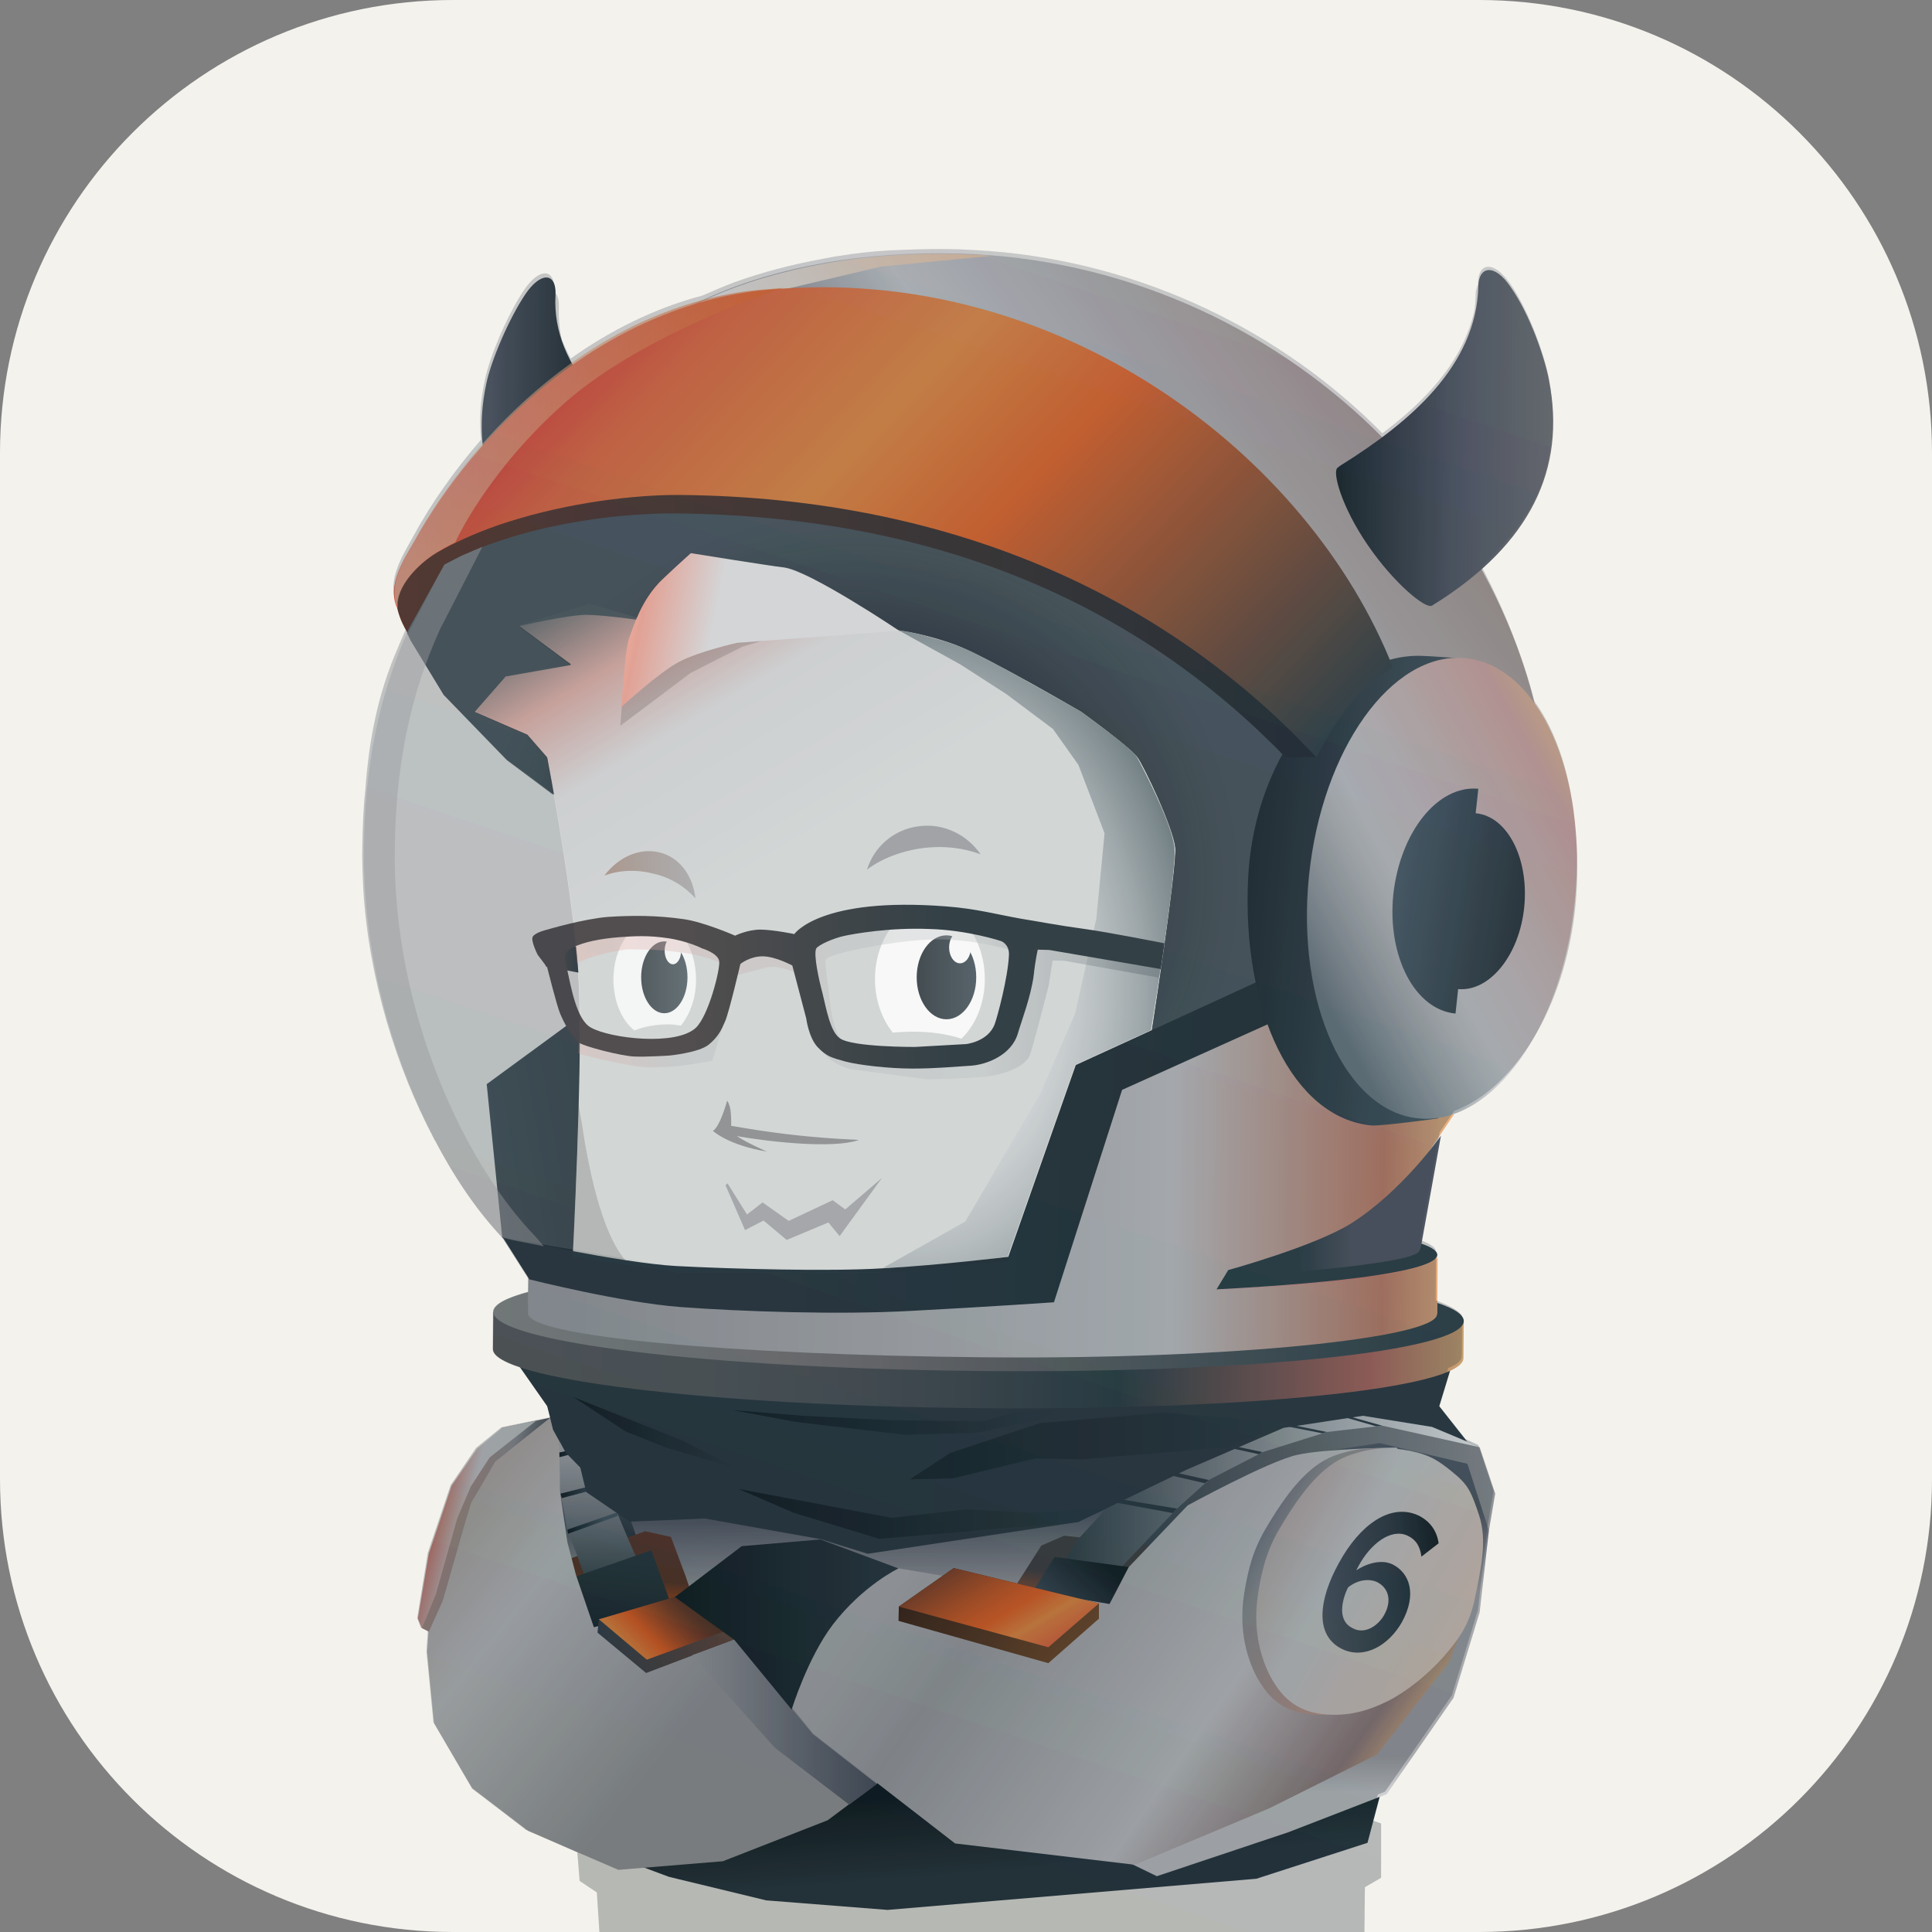 <svg width="256" height="256" viewBox="0 0 256 256" fill="none" xmlns="http://www.w3.org/2000/svg">
<rect x="0" y="0" width="256" height="256" fill="#808080" stroke="none"/>
<path d="M196 0H60C26.863 0 0 26.863 0 60V196C0 229.137 26.863 256 60 256H196C229.137 256 256 229.137 256 196V60C256 26.863 229.137 0 196 0Z" fill="#F4F2ED"/>
<path d="M184.533 231.585L181.203 244.182L166.477 248.943L117.609 253.072L101.525 251.808L88.639 248.69L81.057 245.867L79.962 240.854L88.639 214.1L164.986 203.23L182.605 209.255L184.533 231.585Z" fill="url(#paint0_linear_23_12)"/>
<path d="M195.183 193.16L197.287 202.809L196.06 213.636L192.598 224.97L183.745 237.736L170.684 242.792L153.285 248.606L144.519 244.351L117.083 235.924H108.406L94.469 240.601L88.727 245.067L84.564 247.174L79.743 246.794L73.563 233.354L65.104 203.23L67.471 190.59L72.906 187.852L95.959 186.419L112.964 201.039L182.693 191.012L195.183 193.16Z" fill="url(#paint1_linear_23_12)"/>
<path d="M84.87 205.126L82.679 198.932L81.496 191.812L82.022 187.683L81.057 186.124L80.049 191.18L81.145 199.143L83.03 205.884L84.87 205.126Z" fill="url(#paint2_linear_23_12)"/>
<path d="M88.902 203.651L90.875 208.918L94.425 219.661L82.065 222.4L78.296 218.482L75.184 211.361L75.228 206.643L85.484 202.893L88.902 203.651Z" fill="url(#paint3_linear_23_12)"/>
<path d="M74.264 187.515L74.001 192.486L74.22 197.711L75.184 202.682L76.543 206.305L79.523 214.353L86.317 211.024L83.161 203.735L81.759 200.407L80.882 196.236L80.444 191.096L81.057 186.124L74.264 187.515Z" fill="url(#paint4_linear_23_12)"/>
<path d="M80.97 196.784L74.439 198.511L74.264 197.921L80.882 196.236L80.97 196.784Z" fill="url(#paint5_linear_23_12)"/>
<path d="M80.531 191.433L74.001 193.118V192.486L80.488 191.096L80.531 191.433Z" fill="url(#paint6_linear_23_12)"/>
<path d="M81.846 200.871L75.272 203.23L75.184 202.682L81.759 200.407L81.846 200.871Z" fill="url(#paint7_linear_23_12)"/>
<path d="M75.973 209.002L86.317 205.421L89.56 214.353L85.922 220.209L78.866 217.723L75.973 209.002Z" fill="url(#paint8_linear_23_12)"/>
<path d="M152.627 204.789L154.03 206.643L154.599 208.833L150.436 215.827L152.057 221.936L144.212 229.773L130.582 224.886L129.749 223.285L142.766 226.613L148.639 221.726L146.973 214.943L152.627 204.789Z" fill="url(#paint9_linear_23_12)"/>
<path d="M196.06 191.77L198.12 197.921L197.287 202.809L194.438 193.961L182.824 191.222L175.68 192.276L169.457 194.172L162.401 197.711L156.484 201.882L149.778 207.822L147.587 207.527L144.169 207.148L155.125 195.52L164.154 190.632L171.999 188.315L180.677 187.178L189.486 188.779L196.06 191.77Z" fill="url(#paint10_linear_23_12)"/>
<path d="M152.627 204.789L154.03 206.643L148.288 215.533L150.567 221.684L143.643 228.341L129.749 223.285L129.969 219.956L132.248 213.763L137.989 204.789L141.013 203.483L152.627 204.789Z" fill="url(#paint11_linear_23_12)"/>
<path d="M173.927 186.293L165.162 187.599L158.281 190.717L152.057 194.298L147.236 199.185L142.547 204.283L139.479 209.634L145.615 210.772L155.958 199.901L160.165 196.11L167.353 192.402L175.812 189.748L183.131 188.905L196.06 191.77L186.067 187.304L173.927 186.293Z" fill="url(#paint12_linear_23_12)"/>
<path d="M150.611 207.78L139.742 206.306L134.658 214.353L136.543 218.229L144.256 216.333L150.611 207.78Z" fill="url(#paint13_linear_23_12)"/>
<path d="M182.342 188.989L183.131 188.905L173.84 186.293L173.226 186.377L182.342 188.989Z" fill="#293942"/>
<path d="M175.198 189.916L175.812 189.748L165.162 187.599L164.68 187.852L175.198 189.916Z" fill="#293942"/>
<path d="M166.827 192.697L167.265 192.402L158.675 190.59L158.149 190.801L166.827 192.697Z" fill="#293942"/>
<path d="M159.64 196.531L160.165 196.11L152.057 194.298L151.751 194.719L159.64 196.531Z" fill="#293942"/>
<path d="M155.388 200.491L155.958 199.901L147.85 198.553L147.412 199.017L155.388 200.491Z" fill="#293942"/>
<path d="M73.3 189.453L72.906 187.852L66.025 190.717L61.554 195.056L57.741 203.23L56.602 218.903L57.522 228.341L62.562 236.935L70.013 242.623L81.934 247.763L95.783 246.626L109.677 241.191L122.518 231.585L111.78 222.737L105.338 215.869L91.05 213.257L84.958 214.016L78.691 215.617L76.324 208.707L75.184 204.367L74.22 197.711L74.089 190.885L73.3 189.453Z" fill="url(#paint14_linear_23_12)"/>
<path d="M102.489 215.28L85.615 221.684L79.173 216.333L79.348 214.563L102.533 213.763L102.489 215.28Z" fill="url(#paint15_linear_23_12)"/>
<path d="M95.345 209.845L79.348 214.563L85.703 219.914L102.533 213.763L95.345 209.845Z" fill="url(#paint16_linear_23_12)"/>
<path d="M72.906 187.852L65.63 193.666L63.264 197.711L62.431 199.101L61.51 202.177L58.662 212.12L56.821 216.207L55.901 215.743L57.04 205.674L60.722 196.025L66.55 189.2L72.906 187.852Z" fill="url(#paint17_linear_23_12)"/>
<path d="M71.021 188.273L64.885 193.118L62.387 196.952L60.59 201.165L57.741 211.277L55.901 215.743L55.375 214.479L56.821 205.884L59.845 196.868L63.22 191.981L66.55 189.2L71.021 188.273Z" fill="url(#paint18_linear_23_12)"/>
<path d="M116.207 236.388L107.704 229.773L97.361 217.26L91.707 219.324L102.664 231.585L112.525 239.126L116.207 236.388Z" fill="url(#paint19_linear_23_12)"/>
<path d="M195.271 211.783L192.028 220.209L182.474 232.47L168.23 239.59L150.348 247.089L126.55 244.266L107.792 229.731L97.887 217.555L89.604 211.488L94.951 209.676L109.151 205.084L119.143 207.822L147.017 212.541L149.559 207.654L157.361 199.48C157.361 199.48 168.054 193.624 171.867 192.781C175.593 191.939 185.016 191.812 185.016 191.812L195.403 200.786L195.271 211.783Z" fill="url(#paint20_linear_23_12)"/>
<path d="M119.056 207.822C119.056 207.822 114.366 210.055 110.378 215.238C107.003 219.662 104.899 226.529 104.899 226.529L97.317 217.302L89.428 211.614L98.281 204.873L108.712 203.988L119.056 207.822Z" fill="url(#paint21_linear_23_12)"/>
<path d="M126.375 207.78L119.099 212.878L119.056 214.774L138.909 220.378L145.615 214.479V212.457L126.375 207.78Z" fill="url(#paint22_linear_23_12)"/>
<path d="M126.375 207.78L119.099 212.878L138.909 218.271L145.615 212.457L126.375 207.78Z" fill="url(#paint23_linear_23_12)"/>
<path d="M68.391 180.437L72.511 186.335L73.3 189.453L74.965 192.486L76.894 194.466L77.683 197.711L83.424 201.629L93.373 201.208L108.756 203.946L114.98 205.884L142.854 201.671L157.185 194.761L170.07 189.2L180.589 187.599L189.749 189.074L194.395 191.012L190.713 186.335L192.904 179.13L189.837 177.445L187.119 170.873L186.199 175.339L168.098 179.678L97.668 182.206L81.934 180.437H68.391Z" fill="url(#paint24_linear_23_12)"/>
<path d="M97.01 186.841L105.338 188.399L119.932 190.127L129.574 189.832L137.594 188.104L140.575 186.672L134.614 187.093L130.363 188.315L118.31 188.189L106.433 187.599L97.01 186.841Z" fill="url(#paint25_linear_23_12)"/>
<path d="M154.205 187.178L137.857 188.568L125.893 192.528L120.546 196.025L126.243 195.899L137.156 193.245L143.336 193.371L162.445 191.77L170.684 188.526L154.205 187.178Z" fill="url(#paint26_linear_23_12)"/>
<path d="M146.842 199.775L136.499 200.449L127.996 199.986L118.179 201.123L97.843 197.289L105.162 200.449L116.514 203.904L142.854 201.671L146.842 199.775Z" fill="url(#paint27_linear_23_12)"/>
<path d="M75.973 185.113L90.743 191.012L97.975 194.719L88.289 191.812L82.942 189.705L75.973 185.113Z" fill="url(#paint28_linear_23_12)"/>
<path opacity="0.17" d="M60.371 71.904L96.309 64.826L143.336 77.466L173.226 100.765L169.106 132.575L144.388 144.034L134.965 167.207L120.896 168.26L90.217 167.965L67.515 164.174L66.682 164.047C56.777 153.809 48.012 133.628 48.275 113.489C48.362 102.661 49.327 94.15 53.315 85.429L60.371 71.904Z" fill="#EFEFEF"/>
<path d="M79.129 125.96V129.372L72.292 128.024L72.16 124.612L79.129 125.96Z" fill="url(#paint29_linear_23_12)"/>
<path d="M73.607 39.084C73.738 36.008 71.591 36.008 69.575 39.041C67.339 42.412 65.061 47.847 64.447 50.796C62.08 61.793 66.419 71.272 77.902 78.856C77.946 78.856 77.946 78.898 77.946 78.898C77.989 78.94 77.989 78.94 77.989 78.94C78.734 79.446 82.109 75.991 85.44 71.314C88.815 66.554 90.918 62.34 90.173 61.835C90.13 61.793 90.086 61.793 90.042 61.793C81.759 56.231 73.037 48.984 73.607 39.084Z" fill="url(#paint30_linear_23_12)"/>
<path d="M193.956 175.086L193.912 179.973C193.869 183.976 165.074 186.925 129.53 186.588C94.03 186.251 65.236 182.754 65.323 178.751L65.367 173.864L193.956 175.086Z" fill="url(#paint31_linear_23_12)"/>
<path d="M65.367 173.822C65.323 177.824 94.118 181.321 129.574 181.658C165.074 182.038 193.912 179.046 193.956 175.044C194 171.041 165.206 167.544 129.749 167.207C94.293 166.87 65.455 169.861 65.367 173.822Z" fill="url(#paint32_linear_23_12)"/>
<path d="M66.55 164.005L64.491 143.655L82.504 130.468L81.671 114.121V111.508L67.12 100.554L58.749 91.917L54.41 84.713L53.665 83.112L54.805 78.814L63.833 67.059L87.982 46.878L125.191 38.114L157.054 52.145L195.622 83.069L194.088 119.471L175.154 157.053L144.037 174.791L111.693 177.15L66.55 164.005Z" fill="url(#paint33_linear_23_12)"/>
<path d="M190.494 166.786L190.45 173.948C190.406 177.024 163.453 179.215 130.188 178.92C96.923 178.625 69.969 175.886 70.013 172.811L70.057 165.648L80.488 167.165L90.568 168.303L190.494 166.786Z" fill="url(#paint34_linear_23_12)"/>
<path d="M160.648 161.014C178.836 162.362 190.494 164.258 190.45 166.28C190.406 168.302 178.748 169.946 160.648 170.872V161.014Z" fill="#273D44"/>
<path d="M91.138 171.21L135.096 168.934L139.128 158.865L145.264 143.487L157.361 137.799L171.122 132.87L192.641 147.7L187.908 154.694C187.908 154.694 180.063 162.446 177.214 165.058L169.369 166.912L162.664 168.429L161.13 170.957C182.561 169.946 190.406 167.839 190.45 166.407L190.406 174.159C190.362 177.235 163.409 180.184 130.144 179.847C96.879 179.51 69.925 177.108 69.969 174.032L70.013 165.859C70.1 165.901 91.006 170.873 91.138 171.21Z" fill="url(#paint35_linear_23_12)"/>
<path d="M177.959 95.498L106.127 56.906L75.623 55.852C82.416 40.853 104.373 32.385 129.267 33.691C171.385 35.924 205.921 70.725 205.527 111.34C205.483 119.471 177.959 95.498 177.959 95.498Z" fill="url(#paint36_linear_23_12)"/>
<path d="M195.885 37.946C195.928 35.25 198.032 34.87 200.136 37.988C202.722 41.654 204.694 47.384 205.264 50.459C207.543 62.214 202.722 72.031 190.362 79.867C190.319 79.867 189.793 80.246 189.749 80.246C188.916 80.752 184.709 77.297 181.246 72.242C177.74 67.144 176.469 62.425 177.258 61.961C177.302 61.919 177.74 61.582 177.784 61.582C186.812 55.936 195.622 48.479 195.885 37.946Z" fill="url(#paint37_linear_23_12)"/>
<path d="M190.932 150.481C190.932 150.481 188.653 163.205 188.39 164.595C188.127 165.985 188.083 165.943 187.207 166.322C186.155 166.744 183.569 167.207 180.94 167.544C175.768 168.303 162.707 169.272 162.707 169.272V168.303C162.707 168.303 174.059 165.185 178.967 162.151C185.848 157.812 190.932 150.481 190.932 150.481Z" fill="url(#paint38_linear_23_12)"/>
<path d="M85.528 82.185L78.077 79.994L68.742 82.901L75.667 88.041L67.033 89.558L62.869 94.319L69.881 97.352L72.511 100.386C72.511 100.386 76.368 120.272 76.762 131.184C77.157 142.096 75.886 166.617 75.886 166.617L89.56 168.682H119.538L133.562 167.165L142.635 141.254L152.627 136.577C152.627 136.577 155.958 115.048 155.739 112.309C155.52 109.57 151.488 101.397 150.743 100.343C149.866 99.079 143.292 94.319 143.292 94.319C143.292 94.319 131.064 87.156 126.813 85.513C122.562 83.87 119.187 83.575 119.187 83.575L89.91 75.528L85.528 82.185Z" fill="url(#paint39_linear_23_12)"/>
<path d="M152.233 139.189C152.233 139.189 156.046 115.048 155.739 112.309C155.344 109.612 151.751 101.734 150.743 100.343C149.735 98.911 143.292 94.319 143.292 94.319C143.292 94.319 130.757 87.03 126.813 85.513C122.869 83.996 109.501 81.089 109.501 81.089L90.831 80.246L85.528 82.269C85.528 82.269 80.049 81.468 77.639 81.468C75.228 81.468 68.698 82.985 68.698 82.985L75.623 88.125L66.989 89.642L62.825 94.403L69.838 97.436L72.467 100.47L73.3 105.315L67.164 100.723L58.793 92.086L54.41 84.881L53.928 83.87L58.048 74.264L73.037 66.806L90.042 65.163L100.429 65.627L109.677 66.343L124.797 70.767L169.632 87.957L171.298 100.428L167.353 133.291L152.233 139.189Z" fill="url(#paint40_radial_23_12)"/>
<g opacity="0.9">
<path d="M101.043 159.328L98.983 160.929L96.397 156.8L96.134 157.053L98.72 162.994L101.174 161.73L104.242 164.3L109.764 161.983L111.254 163.794L116.864 156.084L111.999 160.255L110.334 159.033L104.505 161.772L101.043 159.328Z" fill="#929497"/>
</g>
<path d="M116.689 35.334L102.445 38.704L93.68 43.507L81.233 56.105L75.667 55.936C82.46 40.937 104.417 32.469 129.311 33.775C129.969 33.817 130.626 33.817 131.283 33.901L116.689 35.334Z" fill="url(#paint41_linear_23_12)"/>
<g opacity="0.8">
<path d="M88.596 135.734C86.886 135.734 85.352 136.029 84.213 136.493C84.169 136.493 84.081 136.535 84.038 136.535C82.372 135.187 81.276 132.659 81.276 129.794C81.276 125.454 83.731 121.957 86.755 121.957C89.779 121.957 92.233 125.454 92.233 129.794C92.233 132.279 91.401 134.47 90.217 135.903C89.647 135.819 89.122 135.734 88.596 135.734Z" fill="white"/>
<path d="M88.026 134.26C89.72 134.26 91.094 132.128 91.094 129.499C91.094 126.869 89.72 124.738 88.026 124.738C86.332 124.738 84.958 126.869 84.958 129.499C84.958 132.128 86.332 134.26 88.026 134.26Z" fill="url(#paint42_linear_23_12)"/>
<path d="M89.165 127.772C89.77 127.772 90.261 126.96 90.261 125.96C90.261 124.959 89.77 124.148 89.165 124.148C88.56 124.148 88.07 124.959 88.07 125.96C88.07 126.96 88.56 127.772 89.165 127.772Z" fill="white"/>
</g>
<g opacity="0.9">
<path d="M121.072 136.703C120.107 136.703 119.187 136.746 118.31 136.83C116.864 135.06 115.944 132.532 115.944 129.752C115.944 124.443 119.187 120.103 123.219 120.103C127.251 120.103 130.494 124.443 130.494 129.752C130.494 132.996 129.223 135.903 127.383 137.63C125.63 137.04 123.438 136.703 121.072 136.703Z" fill="white"/>
<path d="M125.411 135.06C127.589 135.06 129.355 132.57 129.355 129.499C129.355 126.427 127.589 123.938 125.411 123.938C123.232 123.938 121.466 126.427 121.466 129.499C121.466 132.57 123.232 135.06 125.411 135.06Z" fill="url(#paint43_linear_23_12)"/>
<path d="M127.207 127.645C128.006 127.645 128.654 126.702 128.654 125.538C128.654 124.375 128.006 123.432 127.207 123.432C126.409 123.432 125.761 124.375 125.761 125.538C125.761 126.702 126.409 127.645 127.207 127.645Z" fill="white"/>
</g>
<path d="M122.167 112.393C119.362 112.772 116.82 113.784 114.892 115.216C115.812 112.225 118.398 109.907 121.729 109.486C125.016 109.023 128.172 110.624 129.925 113.194C127.689 112.351 125.016 112.014 122.167 112.393Z" fill="#929497"/>
<path d="M86.58 115.764C84.301 115.174 82.022 115.3 80.093 116.017C81.934 113.573 84.695 112.309 87.368 112.941C90.042 113.573 91.839 116.059 92.146 119.05C90.787 117.491 88.859 116.269 86.58 115.764Z" fill="url(#paint44_linear_23_12)"/>
<path opacity="0.6" d="M113.752 151.07C114.147 150.944 107.441 151.07 96.879 149.174C96.879 149.174 96.923 148.374 96.835 147.447C96.791 146.899 96.66 146.31 96.353 145.846C96.353 145.846 95.433 149.259 94.469 149.849C94.469 149.849 96.484 151.745 101.612 152.587C101.612 152.587 98.807 151.365 97.624 150.523C97.755 150.607 109.326 152.545 113.752 151.07Z" fill="#4E4D50"/>
<path opacity="0.21" d="M82.898 167.038L79.699 166.575L75.886 165.859C75.886 165.859 76.412 157.095 76.675 146.352C76.762 147.152 76.938 147.953 77.069 148.711C78.296 156.969 80.181 163.921 82.898 167.038Z" fill="#231F20"/>
<path d="M137.77 145.046L142.459 134.302L145.264 121.747L146.36 110.413L142.898 101.355L139.523 96.594L133.387 92.001L127.251 88.041L119.012 83.491C119.012 83.491 120.064 83.617 121.422 83.954C122.255 84.123 123.219 84.46 124.052 84.67C126.506 85.302 128.654 86.314 128.654 86.314L132.905 88.504L143.161 94.234C143.161 94.234 149.998 99.164 150.611 100.259C151.225 101.355 155.213 108.938 155.607 112.225C156.002 115.553 152.496 136.493 152.496 136.493L142.459 141.085L133.519 166.491L124.49 167.713L116.996 168.008L127.909 161.856L137.77 145.046Z" fill="url(#paint45_radial_23_12)"/>
<path opacity="0.21" d="M98.369 85.682L91.488 89.178L82.197 96.172L82.767 88.504L84.169 82.437L85.659 80.626L99.421 84.207L101.043 84.881L98.369 85.682Z" fill="#231F20"/>
<path d="M97.668 85.176C97.668 85.176 92.628 86.314 90.042 87.662C87.412 89.01 82.328 93.687 82.328 93.687C82.328 93.687 82.811 86.145 83.336 84.628C83.994 82.817 84.914 79.825 87.281 77.255C88.157 76.328 91.532 73.295 91.532 73.295C91.532 73.295 101.7 74.938 103.891 75.191C107.354 75.654 119.143 83.575 119.143 83.575" fill="url(#paint46_linear_23_12)"/>
<g opacity="0.8">
<path opacity="0.39" d="M94.337 127.14C94.337 127.14 95.389 127.477 96.046 128.024L97.887 129.162L101.393 128.235C101.7 128.193 102.007 128.109 102.357 128.109C104.067 128.109 106.302 129.33 106.302 129.33L107.573 136.24C107.573 136.24 108.23 138.515 109.457 139.863C110.685 141.212 112.788 141.675 112.788 141.675L122.956 143.023C122.956 143.023 127.996 142.897 130.67 142.644C133.343 142.349 136.017 141.212 136.499 139.695C137.025 138.178 138.953 130.594 138.953 130.594L139.479 127.266L141.013 127.308L153.548 129.541L154.161 126.044L144.607 124.232C144.607 124.232 133.606 122.421 127.164 121.957C110.422 120.651 105.951 125.075 105.951 125.075C105.951 125.075 104.11 124.78 102.401 124.78C100.692 124.78 98.72 125.412 98.72 125.412C98.72 125.412 92.978 123.6 90.217 123.305C87.456 123.011 82.284 123.263 82.284 123.263L77.727 124.022L76.149 124.401L76.456 127.645C78.384 126.465 82.986 125.791 82.986 125.791C82.986 125.791 87.149 125.749 89.691 126.128C92.365 126.381 94.337 127.14 94.337 127.14ZM109.414 127.14C109.677 126.634 112.788 125.96 112.788 125.96C112.788 125.96 119.932 124.317 125.016 124.485C130.144 124.612 134.57 126.086 134.57 126.086C134.57 126.086 135.973 126.676 135.973 128.109C136.017 129.499 133.738 137.083 133.519 137.967C133.124 139.231 130.801 139.737 130.801 139.737L123.175 140.2C123.175 140.2 113.489 139.274 112.131 138.347C110.772 137.462 110.246 134.976 110.027 133.164C109.852 131.268 109.238 127.645 109.414 127.14Z" fill="url(#paint47_linear_23_12)"/>
<path opacity="0.39" d="M76.762 136.282C77.069 136.661 79.217 137.504 79.523 137.63C82.065 139.063 90.875 140.158 93.417 137.672C93.46 137.63 95.783 135.861 95.827 135.819L94.381 140.537C93.285 140.79 89.998 141.254 89.998 141.254C89.998 141.254 86.843 141.549 85.221 141.38C83.906 141.338 78.34 140.158 76.631 139.568L76.762 136.282Z" fill="url(#paint48_linear_23_12)"/>
</g>
<path d="M70.626 124.064C70.232 124.527 71.24 126.507 71.24 126.507L72.511 128.193C72.511 128.193 73.782 133.291 74.22 134.302C74.659 135.355 75.623 137.293 76.675 138.136C77.42 138.684 82.284 139.905 83.95 139.99C85.615 140.074 88.727 139.863 88.727 139.863C88.727 139.863 92.584 139.484 93.899 138.431C95.17 137.378 95.564 136.535 96.09 135.313C96.616 134.091 98.106 127.729 98.106 127.729C98.106 127.729 99.333 126.718 101.043 126.718C102.752 126.718 104.987 127.94 104.987 127.94L106.828 134.934C106.828 134.934 107.135 137.42 108.318 138.726C109.545 140.032 110.246 140.158 112.043 140.664C113.796 141.127 117.785 141.591 120.896 141.591C124.008 141.591 126.506 141.338 128.61 141.212C130.714 141.085 134.044 139.821 134.877 136.914C135.315 135.397 136.63 131.985 136.981 129.162C137.156 127.392 137.507 125.833 137.507 125.833L139.041 125.876L153.811 128.403L154.293 124.991C154.293 124.991 146.842 123.516 143.73 123.095C140.005 122.589 137.507 122.084 135.359 121.747C132.028 121.157 129.311 120.398 125.367 120.103C108.625 118.797 105.25 123.769 105.25 123.769C105.25 123.769 102.445 123.179 100.736 123.179C99.026 123.179 97.405 123.98 97.405 123.98C97.405 123.98 93.285 122.168 90.568 121.789C87.018 121.283 83.862 121.283 80.575 121.494C77.332 121.747 72.511 123.179 72.511 123.179C72.511 123.179 71.021 123.516 70.626 124.064ZM108.143 125.707C108.406 125.201 110.465 124.317 111.824 124.022C113.139 123.727 117.916 122.884 123.088 123.095C128.215 123.221 132.642 124.696 132.642 124.696C132.642 124.696 133.738 125.075 133.694 126.507C133.562 129.625 132.116 134.85 131.809 135.692C130.933 138.052 127.996 138.347 127.996 138.347L121.247 138.726C121.247 138.726 112.964 138.768 111.298 137.588C109.983 136.703 109.457 133.501 108.975 131.563C108.493 129.794 107.792 126.508 108.143 125.707ZM75.184 128.614C74.79 127.097 74.439 126.255 75.93 125.538C77.332 124.822 79.48 124.401 81.934 124.19C84.169 124.022 85.966 123.937 88.508 124.317C91.138 124.696 93.022 125.665 93.022 125.665C93.022 125.665 95.17 126.297 95.301 127.392C95.433 128.446 93.899 134.597 92.189 136.198C89.56 138.642 80.794 137.588 78.296 136.156C76.412 135.145 75.667 130.805 75.184 128.614Z" fill="url(#paint49_linear_23_12)"/>
<path opacity="0.17" d="M60.371 71.904L96.309 64.826L143.336 77.466L173.226 100.765L169.106 132.575L144.388 144.034L134.965 167.207L120.896 168.26L90.217 167.965L67.515 164.174L66.682 164.047C56.777 153.809 48.012 133.628 48.275 113.489C48.362 102.661 49.327 94.15 53.315 85.429L60.371 71.904Z" fill="#EFEFEF"/>
<path d="M166.871 129.962L142.547 141.127L133.606 166.533C133.606 166.533 124.271 167.67 117.083 168.05C109.94 168.513 96.791 168.134 89.604 167.755C82.46 167.376 66.594 163.921 66.594 163.921L70.144 169.524C70.144 169.524 82.328 172.6 90.173 173.19C98.062 173.78 111.123 174.243 120.809 173.695C130.494 173.19 139.654 172.558 139.654 172.558L148.683 144.414L175.242 132.448L166.871 129.962Z" fill="url(#paint50_linear_23_12)"/>
<path d="M188.39 86.903C189.793 86.945 193.518 87.24 193.518 87.24L196.893 91.58C202.371 97.394 205.439 108.138 204.256 120.103C203.16 131.479 198.427 141.085 192.335 146.015L190.494 148.205C190.494 148.205 183.131 149.217 181.772 149.132C171.254 148.163 164.548 133.838 165.381 116.522C166.17 99.079 177.872 86.524 188.39 86.903Z" fill="url(#paint51_linear_23_12)"/>
<path d="M173.445 116.101C171.736 132.954 178.31 147.321 188.04 148.206C197.769 149.09 207.061 136.156 208.682 119.303C210.391 102.492 203.817 88.083 194.088 87.198C184.402 86.356 175.154 99.29 173.445 116.101Z" fill="url(#paint52_linear_23_12)"/>
<path d="M195.885 104.515L195.534 107.759C199.698 108.138 202.59 113.657 201.977 120.103C201.363 126.55 197.375 131.437 193.211 131.058L192.861 134.302C187.47 133.796 183.788 126.718 184.621 118.502C185.541 110.244 190.494 104.009 195.885 104.515Z" fill="url(#paint53_linear_23_12)"/>
<path d="M101.568 40.474C140.312 36.808 170.64 60.655 181.685 88.757C177.696 90.274 174.365 100.301 174.365 100.301L171.21 100.386C171.21 100.386 170.29 100.343 170.29 100.301C151.532 80.963 125.454 68.323 89.341 68.028C81.013 67.986 68.26 69.713 58.968 74.769L58.925 74.811L56.733 78.688L54.542 82.606L53.972 83.786C53.972 83.786 51.693 80.415 52.745 77.339C58.706 62.003 76.324 42.833 101.568 40.474Z" fill="url(#paint54_linear_23_12)"/>
<path d="M101.612 38.41C140.356 34.744 173.533 60.402 184.577 88.462C180.107 90.99 177.214 95.035 174.409 100.344C155.476 79.952 127.339 65.922 90.086 65.585C84.082 65.543 75.36 66.596 67.427 69.124C64.052 70.177 60.721 71.609 57.917 73.21C55.55 74.601 52.351 77.719 52.614 80.584C51.211 77.466 53.665 73.927 54.892 71.736C62.825 57.411 79.699 40.474 101.612 38.41Z" fill="url(#paint55_linear_23_12)"/>
<path opacity="0.59" d="M54.849 71.778C62.606 57.411 79.085 40.516 100.517 38.41C101.612 38.325 102.708 38.241 103.76 38.157C103.76 38.157 85.835 43.845 75.097 53.156C64.534 62.383 60.327 71.862 60.327 71.862C59.45 72.284 58.618 72.747 57.873 73.211C55.55 74.601 52.394 77.719 52.701 80.584C51.299 77.382 53.665 73.969 54.849 71.778Z" fill="url(#paint56_linear_23_12)"/>
<path opacity="0.45" d="M54.191 83.28L58.881 74.811L61.072 73.674L63.921 72.452L58.311 83.364C54.279 92.212 52.394 101.734 52.307 112.688C52.044 133.08 60.941 153.514 70.977 163.879L72.073 165.143L67.822 164.3L66.638 164.005C56.602 153.598 48.012 132.954 48.231 112.604C48.275 101.692 50.203 92.128 54.191 83.28Z" fill="#BFBEBE"/>
<path d="M189.398 219.577C191.59 217.049 192.948 215.153 193.649 211.488C194.395 207.822 195.227 204.157 194.175 200.87C193.08 197.542 192.685 196.742 190.625 195.056C188.609 193.413 187.558 192.781 184.972 192.233C182.342 191.728 180.282 191.77 177.346 192.697C173.883 193.75 171.254 196.994 169.106 200.281C167.003 203.609 165.732 205.631 164.855 211.193C163.978 216.754 165.688 221.01 167.046 223.074C168.361 225.181 170.246 226.74 173.314 227.119C176.907 227.54 179.669 226.571 182.079 225.391C184.533 224.127 187.251 222.021 189.398 219.577Z" fill="url(#paint57_linear_23_12)"/>
<path d="M191.239 219.577C193.43 217.049 194.789 215.153 195.49 211.488C196.235 207.822 197.068 204.157 196.016 200.87C194.92 197.542 194.526 196.742 192.466 195.056C190.45 193.413 189.398 192.781 186.812 192.233C184.139 191.728 182.123 191.77 179.186 192.697C175.724 193.75 173.095 196.994 170.947 200.281C168.843 203.609 167.572 205.631 166.696 211.193C165.819 216.754 167.528 221.01 168.887 223.074C170.202 225.181 172.086 226.74 175.154 227.119C178.748 227.54 181.509 226.571 183.92 225.391C186.33 224.169 189.048 222.021 191.239 219.577Z" fill="url(#paint58_linear_23_12)"/>
<path d="M177.433 207.064C180.151 202.092 184.227 199.059 187.996 200.828C189.574 201.629 190.406 202.935 190.625 204.494L188.346 206.263C188.171 204.999 187.733 204.073 186.506 203.483C184.314 202.471 181.597 204.536 179.975 207.569C179.932 207.654 179.8 207.907 179.712 208.075C180.983 207.232 182.956 206.558 184.49 207.275C186.812 208.412 187.777 211.277 185.761 214.943C183.964 218.102 180.72 219.872 177.872 218.524C174.103 216.712 174.76 211.867 177.433 207.064ZM183.394 214.016C184.577 211.909 183.832 210.308 182.474 209.634C181.378 209.128 179.844 209.339 178.617 210.35C177.696 212.246 177.258 214.816 179.23 215.743C180.852 216.628 182.605 215.406 183.394 214.016Z" fill="url(#paint59_linear_23_12)"/>
<path opacity="0.1" d="M66.55 164.005L70.013 169.44L69.969 171.167C67.033 171.968 65.367 172.853 65.323 173.822L65.279 178.709C65.279 179.299 65.849 179.847 66.989 180.352C67.646 180.731 68.347 180.858 68.873 181.111L72.511 186.293L72.906 187.81H72.862L70.977 188.189L66.463 189.116L63.088 191.854L59.714 196.784L56.689 205.758L55.287 214.395L55.769 215.659L56.689 216.122L56.514 218.819L57.434 228.214L62.475 236.851L62.606 236.978L62.475 236.935C62.475 236.935 69.487 242.286 69.662 242.455C69.662 242.455 69.706 242.497 69.794 242.497L69.881 242.539L72.686 243.761C73.87 244.266 75.228 244.898 76.499 245.446L76.806 249.238L79.085 250.755L79.918 263.689L82.065 277.34L82.679 287.915L79.655 290.527L79.611 291.496L76.981 294.319L75.404 296.257H74.527L70.933 300.723L70.32 305.948L72.862 310.793L80.838 312.9L82.723 312.857L91.664 312.562L98.194 309.74V309.36L109.808 304.01L119.012 297.142L119.801 285.261L121.072 278.688L121.115 278.646L122.43 273.885L124.359 270.894L128.347 270.936L132.598 281.764L136.762 294.024L136.63 294.066L135.228 297.1L135.535 297.816L135.798 297.184L134.965 299.502L132.072 306.369L131.678 306.453L130.1 310.498L131.678 316.186L136.718 319.767L136.849 319.809V319.851L138.559 320.23L145.045 322L146.141 321.916L146.973 321.874V321.831L154.38 321.031V321.073L154.906 321.031L155.739 320.989L164.329 318.461L167.66 314.163L170.202 311.383L174.146 306.243L176.951 301.482L178.354 285.851L178.748 278.773H178.704L180.72 263.816L180.852 250.081L180.896 250.039L182.999 248.817V241.612L181.641 241.149L182.561 237.778L183.525 237.399L192.378 224.633L195.841 213.299L197.068 202.429L197.901 197.584L195.885 191.475L194.175 190.675L190.494 186.082L191.896 181.279C193.08 180.774 193.693 180.352 193.693 179.636L193.737 175.212C193.737 174.791 193.869 174.327 193.43 173.99C192.992 173.485 191.546 172.768 190.231 172.305L190.275 166.786C190.275 166.786 190.275 166.238 190.231 165.648C190.099 165.269 189.617 164.848 188.127 164.3C188.522 162.109 190.757 150.059 190.757 150.059C190.757 150.059 190.494 150.438 190.099 150.986L192.685 147.194C200.443 144.371 207.455 133.712 208.77 119.808C209.077 116.438 209.077 113.152 208.77 110.076C208.244 103.082 206.316 97.015 203.291 92.886C201.801 86.903 199.172 80.457 196.279 75.022C201.232 70.472 204.343 65.922 205.264 60.402C205.921 57.158 205.877 53.703 205.22 50.038C204.606 46.92 202.59 41.148 200.092 37.567C197.901 34.449 195.885 34.786 195.841 37.525C195.841 37.567 195.841 37.567 195.841 37.651C195.709 38.03 195.534 38.452 195.534 38.999C195.49 39.758 195.49 40.474 195.359 41.19C193.869 47.847 188.96 53.071 183.175 57.411C169.807 43.887 151.444 34.87 131.196 33.269C130.538 33.227 129.881 33.185 129.223 33.143C125.367 32.89 121.51 33.017 117.785 33.185C115.549 33.312 113.358 33.564 111.254 33.901C110.509 33.986 109.852 34.154 109.107 34.281C104.943 35.039 100.955 36.092 97.317 37.398C96.704 37.651 96.09 37.862 95.52 38.114C94.688 38.494 93.811 38.831 93.066 39.168C86.667 40.853 80.794 43.844 75.623 47.51C75.184 46.709 74.79 45.867 74.439 44.982C74.133 43.634 74.001 42.286 74.045 40.769C74.089 39.715 73.87 38.999 73.431 38.662C73.431 38.62 73.431 38.62 73.431 38.536C73.563 35.46 71.415 35.46 69.399 38.494C67.164 41.864 64.885 47.299 64.272 50.248C63.658 53.029 63.483 55.684 63.746 58.254C60.064 62.509 56.996 66.933 54.717 71.146C53.534 73.337 51.167 76.834 52.526 79.994C52.833 81.342 53.446 82.437 53.709 82.901L53.797 83.154L53.841 83.238C53.402 84.207 53.008 85.176 52.57 86.187C50.028 92.17 48.888 98.068 48.406 104.725C48.143 107.085 48.056 109.57 48.012 112.056C47.968 113.994 48.056 115.974 48.143 117.913C48.888 129.794 52.526 141.464 57.434 150.733C57.478 150.86 57.566 151.07 57.697 151.197C57.741 151.239 57.741 151.323 57.829 151.45C60.634 156.758 63.57 160.845 66.55 164.005ZM69.881 97.352L62.869 94.319L67.033 89.558L75.667 88.041L68.742 82.901L78.077 79.994L84.432 81.805C85.002 80.415 85.835 78.772 87.325 77.213C87.368 77.171 87.456 77.044 87.631 76.918C87.675 76.876 87.675 76.876 87.675 76.876C87.763 76.792 87.938 76.623 88.07 76.497C89.341 75.233 91.576 73.253 91.576 73.253C91.576 73.253 101.744 74.896 103.935 75.149C107.398 75.612 119.187 83.533 119.187 83.533C119.187 83.533 122.518 83.87 126.813 85.471C131.064 87.114 143.292 94.276 143.292 94.276C143.292 94.276 149.866 99.037 150.743 100.301C151.488 101.355 155.476 109.528 155.739 112.267C156.002 115.005 152.627 136.535 152.627 136.535L142.591 141.127L133.519 167.038L119.494 168.555H89.516L75.842 166.491C75.842 166.491 77.113 141.928 76.719 131.058C76.324 120.146 72.467 100.259 72.467 100.259L69.881 97.352Z" fill="url(#paint60_linear_23_12)"/>
<path opacity="0.1" d="M66.55 164.005L70.013 169.44L69.969 171.167C67.033 171.968 65.367 172.853 65.323 173.822L65.279 178.709C65.279 179.299 65.849 179.847 66.989 180.352C67.646 180.731 68.347 180.858 68.873 181.111L72.511 186.293L72.906 187.81H72.862L70.977 188.189L66.463 189.116L63.088 191.854L59.714 196.784L56.689 205.758L55.287 214.395L55.769 215.659L56.689 216.122L56.514 218.819L57.434 228.214L62.475 236.851L62.606 236.978L62.475 236.935C62.475 236.935 69.487 242.286 69.662 242.455C69.662 242.455 69.706 242.497 69.794 242.497L69.881 242.539L72.686 243.761C73.87 244.266 75.228 244.898 76.499 245.446L76.806 249.238L79.085 250.755L79.918 263.689L82.065 277.34L82.679 287.915L79.655 290.527L79.611 291.496L76.981 294.319L75.404 296.257H74.527L70.933 300.723L70.32 305.948L72.862 310.793L80.838 312.9L82.723 312.857L91.664 312.562L98.194 309.74V309.36L109.808 304.01L119.012 297.142L119.801 285.261L121.072 278.688L121.115 278.646L122.43 273.885L124.359 270.894L128.347 270.936L132.598 281.764L136.762 294.024L136.63 294.066L135.228 297.1L135.535 297.816L135.798 297.184L134.965 299.502L132.072 306.369L131.678 306.453L130.1 310.498L131.678 316.186L136.718 319.767L136.849 319.809V319.851L138.559 320.23L145.045 322L146.141 321.916L146.973 321.874V321.831L154.38 321.031V321.073L154.906 321.031L155.739 320.989L164.329 318.461L167.66 314.163L170.202 311.383L174.146 306.243L176.951 301.482L178.354 285.851L178.748 278.773H178.704L180.72 263.816L180.852 250.081L180.896 250.039L182.999 248.817V241.612L181.641 241.149L182.561 237.778L183.525 237.399L192.378 224.633L195.841 213.299L197.068 202.429L197.901 197.584L195.885 191.475L194.175 190.675L190.494 186.082L191.896 181.279C193.08 180.774 193.693 180.352 193.693 179.636L193.737 175.212C193.737 174.791 193.869 174.327 193.43 173.99C192.992 173.485 191.546 172.768 190.231 172.305L190.275 166.786C190.275 166.786 190.275 166.238 190.231 165.648C190.099 165.269 189.617 164.848 188.127 164.3C188.522 162.109 190.757 150.059 190.757 150.059C190.757 150.059 190.494 150.438 190.099 150.986L192.685 147.194C200.443 144.371 207.455 133.712 208.77 119.808C209.077 116.438 209.077 113.152 208.77 110.076C208.244 103.082 206.316 97.015 203.291 92.886C201.801 86.903 199.172 80.457 196.279 75.022C201.232 70.472 204.343 65.922 205.264 60.402C205.921 57.158 205.877 53.703 205.22 50.038C204.606 46.92 202.59 41.148 200.092 37.567C197.901 34.449 195.885 34.786 195.841 37.525C195.841 37.567 195.841 37.567 195.841 37.651C195.709 38.03 195.534 38.452 195.534 38.999C195.49 39.758 195.49 40.474 195.359 41.19C193.869 47.847 188.96 53.071 183.175 57.411C169.807 43.887 151.444 34.87 131.196 33.269C130.538 33.227 129.881 33.185 129.223 33.143C125.367 32.89 121.51 33.017 117.785 33.185C115.549 33.312 113.358 33.564 111.254 33.901C110.509 33.986 109.852 34.154 109.107 34.281C104.943 35.039 100.955 36.092 97.317 37.398C96.704 37.651 96.09 37.862 95.52 38.114C94.688 38.494 93.811 38.831 93.066 39.168C86.667 40.853 80.794 43.844 75.623 47.51C75.184 46.709 74.79 45.867 74.439 44.982C74.133 43.634 74.001 42.286 74.045 40.769C74.089 39.715 73.87 38.999 73.431 38.662C73.431 38.62 73.431 38.62 73.431 38.536C73.563 35.46 71.415 35.46 69.399 38.494C67.164 41.864 64.885 47.299 64.272 50.248C63.658 53.029 63.483 55.684 63.746 58.254C60.064 62.509 56.996 66.933 54.717 71.146C53.534 73.337 51.167 76.834 52.526 79.994C52.833 81.342 53.446 82.437 53.709 82.901L53.797 83.154L53.841 83.238C53.402 84.207 53.008 85.176 52.57 86.187C50.028 92.17 48.888 98.068 48.406 104.725C48.143 107.085 48.056 109.57 48.012 112.056C47.968 113.994 48.056 115.974 48.143 117.913C48.888 129.794 52.526 141.464 57.434 150.733C57.478 150.86 57.566 151.07 57.697 151.197C57.741 151.239 57.741 151.323 57.829 151.45C60.634 156.758 63.57 160.845 66.55 164.005ZM69.881 97.352L62.869 94.319L67.033 89.558L75.667 88.041L68.742 82.901L78.077 79.994L84.432 81.805C85.002 80.415 85.835 78.772 87.325 77.213C87.368 77.171 87.456 77.044 87.631 76.918C87.675 76.876 87.675 76.876 87.675 76.876C87.763 76.792 87.938 76.623 88.07 76.497C89.341 75.233 91.576 73.253 91.576 73.253C91.576 73.253 101.744 74.896 103.935 75.149C107.398 75.612 119.187 83.533 119.187 83.533C119.187 83.533 122.518 83.87 126.813 85.471C131.064 87.114 143.292 94.276 143.292 94.276C143.292 94.276 149.866 99.037 150.743 100.301C151.488 101.355 155.476 109.528 155.739 112.267C156.002 115.005 152.627 136.535 152.627 136.535L142.591 141.127L133.519 167.038L119.494 168.555H89.516L75.842 166.491C75.842 166.491 77.113 141.928 76.719 131.058C76.324 120.146 72.467 100.259 72.467 100.259L69.881 97.352Z" fill="url(#paint61_linear_23_12)"/>
<path opacity="0.1" d="M66.55 164.005L70.013 169.44L69.969 171.167C67.033 171.968 65.367 172.853 65.323 173.822L65.279 178.709C65.279 179.299 65.849 179.847 66.989 180.352C67.646 180.731 68.347 180.858 68.873 181.111L72.511 186.293L72.906 187.81H72.862L70.977 188.189L66.463 189.116L63.088 191.854L59.714 196.784L56.689 205.758L55.287 214.395L55.769 215.659L56.689 216.122L56.514 218.819L57.434 228.214L62.475 236.851L62.606 236.978L62.475 236.935C62.475 236.935 69.487 242.286 69.662 242.455C69.662 242.455 69.706 242.497 69.794 242.497L69.881 242.539L72.686 243.761C73.87 244.266 75.228 244.898 76.499 245.446L76.806 249.238L79.085 250.755L79.918 263.689L82.065 277.34L82.679 287.915L79.655 290.527L79.611 291.496L76.981 294.319L75.404 296.257H74.527L70.933 300.723L70.32 305.948L72.862 310.793L80.838 312.9L82.723 312.857L91.664 312.562L98.194 309.74V309.36L109.808 304.01L119.012 297.142L119.801 285.261L121.072 278.688L121.115 278.646L122.43 273.885L124.359 270.894L128.347 270.936L132.598 281.764L136.762 294.024L136.63 294.066L135.228 297.1L135.535 297.816L135.798 297.184L134.965 299.502L132.072 306.369L131.678 306.453L130.1 310.498L131.678 316.186L136.718 319.767L136.849 319.809V319.851L138.559 320.23L145.045 322L146.141 321.916L146.973 321.874V321.831L154.38 321.031V321.073L154.906 321.031L155.739 320.989L164.329 318.461L167.66 314.163L170.202 311.383L174.146 306.243L176.951 301.482L178.354 285.851L178.748 278.773H178.704L180.72 263.816L180.852 250.081L180.896 250.039L182.999 248.817V241.612L181.641 241.149L182.561 237.778L183.525 237.399L192.378 224.633L195.841 213.299L197.068 202.429L197.901 197.584L195.885 191.475L194.175 190.675L190.494 186.082L191.896 181.279C193.08 180.774 193.693 180.352 193.693 179.636L193.737 175.212C193.737 174.791 193.869 174.327 193.43 173.99C192.992 173.485 191.546 172.768 190.231 172.305L190.275 166.786C190.275 166.786 190.275 166.238 190.231 165.648C190.099 165.269 189.617 164.848 188.127 164.3C188.522 162.109 190.757 150.059 190.757 150.059C190.757 150.059 190.494 150.438 190.099 150.986L192.685 147.194C200.443 144.371 207.455 133.712 208.77 119.808C209.077 116.438 209.077 113.152 208.77 110.076C208.244 103.082 206.316 97.015 203.291 92.886C201.801 86.903 199.172 80.457 196.279 75.022C201.232 70.472 204.343 65.922 205.264 60.402C205.921 57.158 205.877 53.703 205.22 50.038C204.606 46.92 202.59 41.148 200.092 37.567C197.901 34.449 195.885 34.786 195.841 37.525C195.841 37.567 195.841 37.567 195.841 37.651C195.709 38.03 195.534 38.452 195.534 38.999C195.49 39.758 195.49 40.474 195.359 41.19C193.869 47.847 188.96 53.071 183.175 57.411C169.807 43.887 151.444 34.87 131.196 33.269C130.538 33.227 129.881 33.185 129.223 33.143C125.367 32.89 121.51 33.017 117.785 33.185C115.549 33.312 113.358 33.564 111.254 33.901C110.509 33.986 109.852 34.154 109.107 34.281C104.943 35.039 100.955 36.092 97.317 37.398C96.704 37.651 96.09 37.862 95.52 38.114C94.688 38.494 93.811 38.831 93.066 39.168C86.667 40.853 80.794 43.844 75.623 47.51C75.184 46.709 74.79 45.867 74.439 44.982C74.133 43.634 74.001 42.286 74.045 40.769C74.089 39.715 73.87 38.999 73.431 38.662C73.431 38.62 73.431 38.62 73.431 38.536C73.563 35.46 71.415 35.46 69.399 38.494C67.164 41.864 64.885 47.299 64.272 50.248C63.658 53.029 63.483 55.684 63.746 58.254C60.064 62.509 56.996 66.933 54.717 71.146C53.534 73.337 51.167 76.834 52.526 79.994C52.833 81.342 53.446 82.437 53.709 82.901L53.797 83.154L53.841 83.238C53.402 84.207 53.008 85.176 52.57 86.187C50.028 92.17 48.888 98.068 48.406 104.725C48.143 107.085 48.056 109.57 48.012 112.056C47.968 113.994 48.056 115.974 48.143 117.913C48.888 129.794 52.526 141.464 57.434 150.733C57.478 150.86 57.566 151.07 57.697 151.197C57.741 151.239 57.741 151.323 57.829 151.45C60.634 156.758 63.57 160.845 66.55 164.005ZM69.881 97.352L62.869 94.319L67.033 89.558L75.667 88.041L68.742 82.901L78.077 79.994L84.432 81.805C85.002 80.415 85.835 78.772 87.325 77.213C87.368 77.171 87.456 77.044 87.631 76.918C87.675 76.876 87.675 76.876 87.675 76.876C87.763 76.792 87.938 76.623 88.07 76.497C89.341 75.233 91.576 73.253 91.576 73.253C91.576 73.253 101.744 74.896 103.935 75.149C107.398 75.612 119.187 83.533 119.187 83.533C119.187 83.533 122.518 83.87 126.813 85.471C131.064 87.114 143.292 94.276 143.292 94.276C143.292 94.276 149.866 99.037 150.743 100.301C151.488 101.355 155.476 109.528 155.739 112.267C156.002 115.005 152.627 136.535 152.627 136.535L142.591 141.127L133.519 167.038L119.494 168.555H89.516L75.842 166.491C75.842 166.491 77.113 141.928 76.719 131.058C76.324 120.146 72.467 100.259 72.467 100.259L69.881 97.352Z" fill="url(#paint62_linear_23_12)"/>
<defs>
<linearGradient id="paint0_linear_23_12" x1="133.581" y1="251.757" x2="132.405" y2="236.926" gradientUnits="userSpaceOnUse">
<stop offset="0.264" stop-color="#293942"/>
<stop offset="1" stop-color="#0F1B21"/>
</linearGradient>
<linearGradient id="paint1_linear_23_12" x1="131.184" y1="200.311" x2="131.5" y2="240.757" gradientUnits="userSpaceOnUse">
<stop stop-color="#4E5663"/>
<stop offset="0.272" stop-color="#A6A8AB"/>
<stop offset="0.809" stop-color="#A6A8AB"/>
<stop offset="0.927" stop-color="#CFD0D2"/>
</linearGradient>
<linearGradient id="paint2_linear_23_12" x1="86.771" y1="187.923" x2="80.426" y2="201.846" gradientUnits="userSpaceOnUse">
<stop stop-color="#929497"/>
<stop offset="1" stop-color="#293942"/>
</linearGradient>
<linearGradient id="paint3_linear_23_12" x1="85.752" y1="205.381" x2="83.242" y2="228.622" gradientUnits="userSpaceOnUse">
<stop stop-color="#5B3528"/>
<stop offset="0.17" stop-color="#5B3427"/>
<stop offset="0.206" stop-color="#743A21"/>
<stop offset="0.253" stop-color="#8F411C"/>
<stop offset="0.301" stop-color="#A24517"/>
<stop offset="0.35" stop-color="#AD4815"/>
<stop offset="0.402" stop-color="#B14914"/>
<stop offset="0.572" stop-color="#5B3528"/>
</linearGradient>
<linearGradient id="paint4_linear_23_12" x1="80.622" y1="187.425" x2="79.854" y2="212.208" gradientUnits="userSpaceOnUse">
<stop stop-color="#CFD0D2"/>
<stop offset="1" stop-color="#293942"/>
</linearGradient>
<linearGradient id="paint5_linear_23_12" x1="80.871" y1="197.717" x2="74.404" y2="196.954" gradientUnits="userSpaceOnUse">
<stop offset="0.264" stop-color="#455A65"/>
<stop offset="1" stop-color="#0F1B21"/>
</linearGradient>
<linearGradient id="paint6_linear_23_12" x1="80.392" y1="192.444" x2="74.086" y2="191.7" gradientUnits="userSpaceOnUse">
<stop offset="0.264" stop-color="#455A65"/>
<stop offset="1" stop-color="#0F1B21"/>
</linearGradient>
<linearGradient id="paint7_linear_23_12" x1="81.927" y1="201.523" x2="75.129" y2="202.153" gradientUnits="userSpaceOnUse">
<stop offset="0.264" stop-color="#455A65"/>
<stop offset="1" stop-color="#0F1B21"/>
</linearGradient>
<linearGradient id="paint8_linear_23_12" x1="83.309" y1="206.961" x2="81.433" y2="224.322" gradientUnits="userSpaceOnUse">
<stop stop-color="#283840"/>
<stop offset="1" stop-color="#0F1B21"/>
</linearGradient>
<linearGradient id="paint9_linear_23_12" x1="154.595" y1="217.286" x2="129.729" y2="217.286" gradientUnits="userSpaceOnUse">
<stop stop-color="#3B2314"/>
<stop offset="1" stop-color="#754C28"/>
</linearGradient>
<linearGradient id="paint10_linear_23_12" x1="198.124" y1="197.505" x2="144.174" y2="197.505" gradientUnits="userSpaceOnUse">
<stop stop-color="#929497"/>
<stop offset="1" stop-color="#293942"/>
</linearGradient>
<linearGradient id="paint11_linear_23_12" x1="140.225" y1="226.179" x2="143.075" y2="203.706" gradientUnits="userSpaceOnUse">
<stop stop-color="#0F1B21"/>
<stop offset="0.17" stop-color="#5B3427"/>
<stop offset="0.182" stop-color="#683827"/>
<stop offset="0.225" stop-color="#924625"/>
<stop offset="0.268" stop-color="#B45124"/>
<stop offset="0.312" stop-color="#CF5A23"/>
<stop offset="0.356" stop-color="#E26023"/>
<stop offset="0.402" stop-color="#ED6422"/>
<stop offset="0.451" stop-color="#F16522"/>
<stop offset="0.778" stop-color="#404041"/>
</linearGradient>
<linearGradient id="paint12_linear_23_12" x1="196.039" y1="198.53" x2="139.472" y2="198.53" gradientUnits="userSpaceOnUse">
<stop stop-color="white"/>
<stop offset="1" stop-color="#293942"/>
</linearGradient>
<linearGradient id="paint13_linear_23_12" x1="135.721" y1="217.657" x2="145.671" y2="206.821" gradientUnits="userSpaceOnUse">
<stop offset="0.264" stop-color="#455A65"/>
<stop offset="1" stop-color="#0F1B21"/>
</linearGradient>
<linearGradient id="paint14_linear_23_12" x1="52.692" y1="201.244" x2="101.566" y2="240.66" gradientUnits="userSpaceOnUse">
<stop stop-color="#F2C086"/>
<stop offset="0.091" stop-color="#BBB3AE"/>
<stop offset="0.316" stop-color="#CACCCE"/>
<stop offset="0.75" stop-color="#9EA0A3"/>
</linearGradient>
<linearGradient id="paint15_linear_23_12" x1="102.771" y1="216.553" x2="79.383" y2="218.514" gradientUnits="userSpaceOnUse">
<stop stop-color="#794D3A"/>
<stop offset="1" stop-color="#36444C"/>
</linearGradient>
<linearGradient id="paint16_linear_23_12" x1="92.149" y1="213.088" x2="81.639" y2="223.293" gradientUnits="userSpaceOnUse">
<stop stop-color="#5B3427"/>
<stop offset="0.062" stop-color="#663827"/>
<stop offset="0.171" stop-color="#844126"/>
<stop offset="0.314" stop-color="#B45124"/>
<stop offset="0.474" stop-color="#F16522"/>
<stop offset="0.668" stop-color="#F28F3F"/>
<stop offset="0.888" stop-color="#ED693C"/>
<stop offset="1" stop-color="#E83E39"/>
</linearGradient>
<linearGradient id="paint17_linear_23_12" x1="55.974" y1="197.514" x2="70.712" y2="201.838" gradientUnits="userSpaceOnUse">
<stop stop-color="#CE9179"/>
<stop offset="0.643" stop-color="#929497"/>
<stop offset="1" stop-color="#293942"/>
</linearGradient>
<linearGradient id="paint18_linear_23_12" x1="55.796" y1="197.514" x2="69.537" y2="201.012" gradientUnits="userSpaceOnUse">
<stop stop-color="#F2C086"/>
<stop offset="0.081" stop-color="#F3A98C"/>
<stop offset="0.184" stop-color="#D37A6D"/>
<stop offset="0.466" stop-color="#CFD0D2"/>
<stop offset="0.777" stop-color="#CCD1D0"/>
</linearGradient>
<linearGradient id="paint19_linear_23_12" x1="116.205" y1="228.19" x2="91.76" y2="228.19" gradientUnits="userSpaceOnUse">
<stop stop-color="#4E5663"/>
<stop offset="1" stop-color="#A6A8AB"/>
</linearGradient>
<linearGradient id="paint20_linear_23_12" x1="184.694" y1="236.655" x2="119.305" y2="191.152" gradientUnits="userSpaceOnUse">
<stop stop-color="#F2C086"/>
<stop offset="0.091" stop-color="#947F7E"/>
<stop offset="0.316" stop-color="#CFD0D2"/>
<stop offset="0.717" stop-color="#A6A8AB"/>
<stop offset="0.746" stop-color="#AAACAF"/>
<stop offset="0.869" stop-color="#B5B7B9"/>
<stop offset="1" stop-color="#B9BBBD"/>
</linearGradient>
<linearGradient id="paint21_linear_23_12" x1="119.065" y1="215.236" x2="89.448" y2="215.236" gradientUnits="userSpaceOnUse">
<stop stop-color="#293942"/>
<stop offset="1" stop-color="#0F1B21"/>
</linearGradient>
<linearGradient id="paint22_linear_23_12" x1="122.75" y1="207.54" x2="141.577" y2="220.414" gradientUnits="userSpaceOnUse">
<stop stop-color="#3B2314"/>
<stop offset="1" stop-color="#754C28"/>
</linearGradient>
<linearGradient id="paint23_linear_23_12" x1="127.041" y1="204.373" x2="137.537" y2="222.01" gradientUnits="userSpaceOnUse">
<stop stop-color="#5B3427"/>
<stop offset="0.164" stop-color="#914625"/>
<stop offset="0.341" stop-color="#C55723"/>
<stop offset="0.474" stop-color="#E56122"/>
<stop offset="0.548" stop-color="#F16522"/>
<stop offset="0.701" stop-color="#F28F3F"/>
<stop offset="0.888" stop-color="#ED693C"/>
<stop offset="1" stop-color="#E83E39"/>
</linearGradient>
<linearGradient id="paint24_linear_23_12" x1="69.948" y1="184.512" x2="191.242" y2="190.758" gradientUnits="userSpaceOnUse">
<stop offset="0.264" stop-color="#293942"/>
<stop offset="1" stop-color="#29373E"/>
</linearGradient>
<linearGradient id="paint25_linear_23_12" x1="140.587" y1="188.395" x2="97.009" y2="188.395" gradientUnits="userSpaceOnUse">
<stop stop-color="#293942"/>
<stop offset="1" stop-color="#0F1B21"/>
</linearGradient>
<linearGradient id="paint26_linear_23_12" x1="170.688" y1="191.61" x2="120.567" y2="191.61" gradientUnits="userSpaceOnUse">
<stop stop-color="#293942"/>
<stop offset="1" stop-color="#162329"/>
</linearGradient>
<linearGradient id="paint27_linear_23_12" x1="146.839" y1="200.603" x2="97.833" y2="200.603" gradientUnits="userSpaceOnUse">
<stop stop-color="#293942"/>
<stop offset="1" stop-color="#0F1B21"/>
</linearGradient>
<linearGradient id="paint28_linear_23_12" x1="97.979" y1="189.933" x2="75.972" y2="189.933" gradientUnits="userSpaceOnUse">
<stop stop-color="#293942"/>
<stop offset="1" stop-color="#0F1B21"/>
</linearGradient>
<linearGradient id="paint29_linear_23_12" x1="79.144" y1="126.979" x2="72.133" y2="126.979" gradientUnits="userSpaceOnUse">
<stop offset="0.339" stop-color="#0D1D24"/>
<stop offset="0.757" stop-color="#322E2F"/>
</linearGradient>
<linearGradient id="paint30_linear_23_12" x1="63.795" y1="57.776" x2="90.493" y2="58.05" gradientUnits="userSpaceOnUse">
<stop stop-color="#4E5663"/>
<stop offset="0.582" stop-color="#0D1C21"/>
</linearGradient>
<linearGradient id="paint31_linear_23_12" x1="193.894" y1="181.128" x2="65.296" y2="179.806" gradientUnits="userSpaceOnUse">
<stop stop-color="#C9A170"/>
<stop offset="0.095" stop-color="#B2675C"/>
<stop offset="0.356" stop-color="#273D44"/>
<stop offset="0.469" stop-color="#3A484E"/>
<stop offset="0.623" stop-color="#4D5458"/>
<stop offset="0.782" stop-color="#585B5E"/>
<stop offset="0.951" stop-color="#5C5D60"/>
</linearGradient>
<linearGradient id="paint32_linear_23_12" x1="61.122" y1="173.765" x2="195.832" y2="175.15" gradientUnits="userSpaceOnUse">
<stop stop-color="#929592"/>
<stop offset="0.389" stop-color="#7B797A"/>
<stop offset="1" stop-color="#273D44"/>
</linearGradient>
<linearGradient id="paint33_linear_23_12" x1="89.528" y1="113.749" x2="55.833" y2="119.651" gradientUnits="userSpaceOnUse">
<stop stop-color="#0F1B21"/>
<stop offset="1" stop-color="#293942"/>
</linearGradient>
<linearGradient id="paint34_linear_23_12" x1="192.275" y1="173.158" x2="70.587" y2="171.907" gradientUnits="userSpaceOnUse">
<stop stop-color="#F2C086"/>
<stop offset="0.091" stop-color="#D37A6D"/>
<stop offset="0.316" stop-color="#CFD0D2"/>
<stop offset="0.96" stop-color="#A6A8AB"/>
<stop offset="0.964" stop-color="#B5ADA3"/>
<stop offset="0.972" stop-color="#D0B596"/>
<stop offset="0.981" stop-color="#E3BB8D"/>
<stop offset="0.99" stop-color="#EEBF87"/>
<stop offset="1" stop-color="#F2C085"/>
</linearGradient>
<linearGradient id="paint35_linear_23_12" x1="194.584" y1="156.73" x2="70.767" y2="155.457" gradientUnits="userSpaceOnUse">
<stop stop-color="#F2C086"/>
<stop offset="0.091" stop-color="#C68269"/>
<stop offset="0.316" stop-color="#CFD0D2"/>
<stop offset="0.967" stop-color="#A6A8AB"/>
</linearGradient>
<linearGradient id="paint36_linear_23_12" x1="199.757" y1="41.687" x2="140.229" y2="85.086" gradientUnits="userSpaceOnUse">
<stop stop-color="#F2C086"/>
<stop offset="0.081" stop-color="#F3A98C"/>
<stop offset="0.184" stop-color="#A79189"/>
<stop offset="0.668" stop-color="#BDBFC1"/>
<stop offset="0.846" stop-color="#CCD1D0"/>
<stop offset="1" stop-color="#A6A8AB"/>
</linearGradient>
<linearGradient id="paint37_linear_23_12" x1="205.858" y1="58.148" x2="177.173" y2="57.853" gradientUnits="userSpaceOnUse">
<stop stop-color="#6C6F71"/>
<stop offset="0.427" stop-color="#4E5663"/>
<stop offset="1" stop-color="#0D1C21"/>
</linearGradient>
<linearGradient id="paint38_linear_23_12" x1="190.782" y1="159.986" x2="162.805" y2="159.698" gradientUnits="userSpaceOnUse">
<stop offset="0.416" stop-color="#4E5663"/>
<stop offset="0.668" stop-color="#273D44"/>
<stop offset="1" stop-color="#273D44"/>
</linearGradient>
<linearGradient id="paint39_linear_23_12" x1="75.751" y1="75.045" x2="110.973" y2="134.338" gradientUnits="userSpaceOnUse">
<stop stop-color="#273D44"/>
<stop offset="0.205" stop-color="#BE918A"/>
<stop offset="0.373" stop-color="#C7C9CB"/>
<stop offset="0.687" stop-color="#CCD1D0"/>
</linearGradient>
<radialGradient id="paint40_radial_23_12" cx="0" cy="0" r="1" gradientUnits="userSpaceOnUse" gradientTransform="translate(113.452 116.796) rotate(-179.456) scale(50.926 48.957)">
<stop stop-color="#0F1B21" stop-opacity="0"/>
<stop offset="0.676" stop-color="#0F1B21" stop-opacity="0.651"/>
<stop offset="0.758" stop-color="#19272E" stop-opacity="0.74"/>
<stop offset="0.886" stop-color="#24343B" stop-opacity="0.878"/>
<stop offset="1" stop-color="#283840"/>
</radialGradient>
<linearGradient id="paint41_linear_23_12" x1="138.513" y1="18.713" x2="98.684" y2="47.75" gradientUnits="userSpaceOnUse">
<stop stop-color="#F2C086"/>
<stop offset="1" stop-color="#F1F1F2"/>
</linearGradient>
<linearGradient id="paint42_linear_23_12" x1="91.063" y1="129.495" x2="85.017" y2="129.495" gradientUnits="userSpaceOnUse">
<stop stop-color="#293942"/>
<stop offset="1" stop-color="#0F1B21"/>
</linearGradient>
<linearGradient id="paint43_linear_23_12" x1="129.341" y1="129.495" x2="121.488" y2="129.495" gradientUnits="userSpaceOnUse">
<stop stop-color="#293942"/>
<stop offset="1" stop-color="#0F1B21"/>
</linearGradient>
<linearGradient id="paint44_linear_23_12" x1="92.162" y1="115.875" x2="80.077" y2="115.875" gradientUnits="userSpaceOnUse">
<stop stop-color="#A0A2A4"/>
<stop offset="1" stop-color="#9D867B"/>
</linearGradient>
<radialGradient id="paint45_radial_23_12" cx="0" cy="0" r="1" gradientUnits="userSpaceOnUse" gradientTransform="translate(120.844 131.243) rotate(180) scale(43.03 58.502)">
<stop stop-color="#E6E7E8"/>
<stop offset="0.17" stop-color="#E3E4E5"/>
<stop offset="0.316" stop-color="#D8DBDC"/>
<stop offset="0.454" stop-color="#C6CBCD"/>
<stop offset="0.586" stop-color="#ADB5B7"/>
<stop offset="0.714" stop-color="#8D989C"/>
<stop offset="0.84" stop-color="#66757A"/>
<stop offset="0.961" stop-color="#384C52"/>
<stop offset="1" stop-color="#273D44"/>
</radialGradient>
<linearGradient id="paint46_linear_23_12" x1="78.729" y1="81.666" x2="111.686" y2="88.504" gradientUnits="userSpaceOnUse">
<stop stop-color="#F2C086"/>
<stop offset="0.081" stop-color="#F3A98C"/>
<stop offset="0.184" stop-color="#DF9283"/>
<stop offset="0.466" stop-color="#CFD0D2"/>
</linearGradient>
<linearGradient id="paint47_linear_23_12" x1="77.465" y1="132.334" x2="152.074" y2="132.334" gradientUnits="userSpaceOnUse">
<stop stop-color="#E6968B"/>
<stop offset="0.466" stop-color="#A4A7A9"/>
<stop offset="0.709" stop-color="#A8ACAD"/>
<stop offset="0.976" stop-color="#293942"/>
</linearGradient>
<linearGradient id="paint48_linear_23_12" x1="74.83" y1="141.643" x2="105.011" y2="131.838" gradientUnits="userSpaceOnUse">
<stop stop-color="#E6968B"/>
<stop offset="0.466" stop-color="#A4A7A9"/>
<stop offset="0.709" stop-color="#A8ACAD"/>
<stop offset="0.976" stop-color="#293942"/>
</linearGradient>
<linearGradient id="paint49_linear_23_12" x1="154.527" y1="129.842" x2="70.747" y2="131.989" gradientUnits="userSpaceOnUse">
<stop offset="0.339" stop-color="#0D1D24"/>
<stop offset="0.757" stop-color="#322E2F"/>
</linearGradient>
<linearGradient id="paint50_linear_23_12" x1="63.506" y1="150.07" x2="170.114" y2="153.075" gradientUnits="userSpaceOnUse">
<stop offset="0.381" stop-color="#293942"/>
<stop offset="1" stop-color="#1F2C32"/>
</linearGradient>
<linearGradient id="paint51_linear_23_12" x1="204.251" y1="119.702" x2="165.343" y2="115.82" gradientUnits="userSpaceOnUse">
<stop offset="0.264" stop-color="#455A65"/>
<stop offset="1" stop-color="#19262C"/>
</linearGradient>
<linearGradient id="paint52_linear_23_12" x1="215.706" y1="101.949" x2="171.641" y2="126.133" gradientUnits="userSpaceOnUse">
<stop stop-color="#F2C086"/>
<stop offset="0.072" stop-color="#F2C085"/>
<stop offset="0.146" stop-color="#E2B39B"/>
<stop offset="0.202" stop-color="#DAACA6"/>
<stop offset="0.223" stop-color="#D9AEA8"/>
<stop offset="0.508" stop-color="#D2C7C7"/>
<stop offset="0.668" stop-color="#CFD0D2"/>
<stop offset="0.726" stop-color="#C4C7C9"/>
<stop offset="0.828" stop-color="#A7AEB2"/>
<stop offset="0.961" stop-color="#78858D"/>
<stop offset="0.997" stop-color="#6A7982"/>
</linearGradient>
<linearGradient id="paint53_linear_23_12" x1="183.13" y1="117.777" x2="203.306" y2="120.99" gradientUnits="userSpaceOnUse">
<stop stop-color="#4D6370"/>
<stop offset="1" stop-color="#212E34"/>
</linearGradient>
<linearGradient id="paint54_linear_23_12" x1="54.313" y1="69.448" x2="179.8" y2="70.739" gradientUnits="userSpaceOnUse">
<stop stop-color="#5B3528"/>
<stop offset="1" stop-color="#19262C"/>
</linearGradient>
<linearGradient id="paint55_linear_23_12" x1="161.163" y1="115.035" x2="82.235" y2="39.141" gradientUnits="userSpaceOnUse">
<stop stop-color="#273D44"/>
<stop offset="0.487" stop-color="#F16522"/>
<stop offset="0.668" stop-color="#F28F3F"/>
<stop offset="0.888" stop-color="#ED693C"/>
<stop offset="1" stop-color="#E83E39"/>
</linearGradient>
<linearGradient id="paint56_linear_23_12" x1="103.586" y1="59.607" x2="52.455" y2="59.081" gradientUnits="userSpaceOnUse">
<stop offset="0.057" stop-color="#F16522"/>
<stop offset="1" stop-color="#F3DDBD"/>
</linearGradient>
<linearGradient id="paint57_linear_23_12" x1="195.055" y1="218.012" x2="166.294" y2="201.677" gradientUnits="userSpaceOnUse">
<stop stop-color="#F3A98C"/>
<stop offset="0.86" stop-color="#929497"/>
<stop offset="1" stop-color="#6E7482"/>
</linearGradient>
<linearGradient id="paint58_linear_23_12" x1="196.882" y1="218.004" x2="168.119" y2="201.669" gradientUnits="userSpaceOnUse">
<stop stop-color="#E8CFBE"/>
<stop offset="0.668" stop-color="#D0D2D3"/>
<stop offset="0.997" stop-color="#BEB0AD"/>
</linearGradient>
<linearGradient id="paint59_linear_23_12" x1="174.772" y1="210.079" x2="190.965" y2="208.388" gradientUnits="userSpaceOnUse">
<stop stop-color="#4F5764"/>
<stop offset="0.668" stop-color="#293942"/>
<stop offset="1" stop-color="#0F1C20"/>
</linearGradient>
<linearGradient id="paint60_linear_23_12" x1="168.055" y1="41.749" x2="101.704" y2="239.132" gradientUnits="userSpaceOnUse">
<stop stop-color="#4E5663"/>
<stop offset="0.668" stop-color="#283841"/>
<stop offset="1" stop-color="#0F1B21"/>
</linearGradient>
<linearGradient id="paint61_linear_23_12" x1="168.055" y1="41.749" x2="101.704" y2="239.132" gradientUnits="userSpaceOnUse">
<stop stop-color="#4E5663"/>
<stop offset="0.668" stop-color="#283841"/>
<stop offset="1" stop-color="#0F1B21"/>
</linearGradient>
<linearGradient id="paint62_linear_23_12" x1="168.055" y1="41.749" x2="101.704" y2="239.132" gradientUnits="userSpaceOnUse">
<stop stop-color="#4E5663"/>
<stop offset="0.668" stop-color="#283841"/>
<stop offset="1" stop-color="#0F1B21"/>
</linearGradient>
</defs>
</svg>
